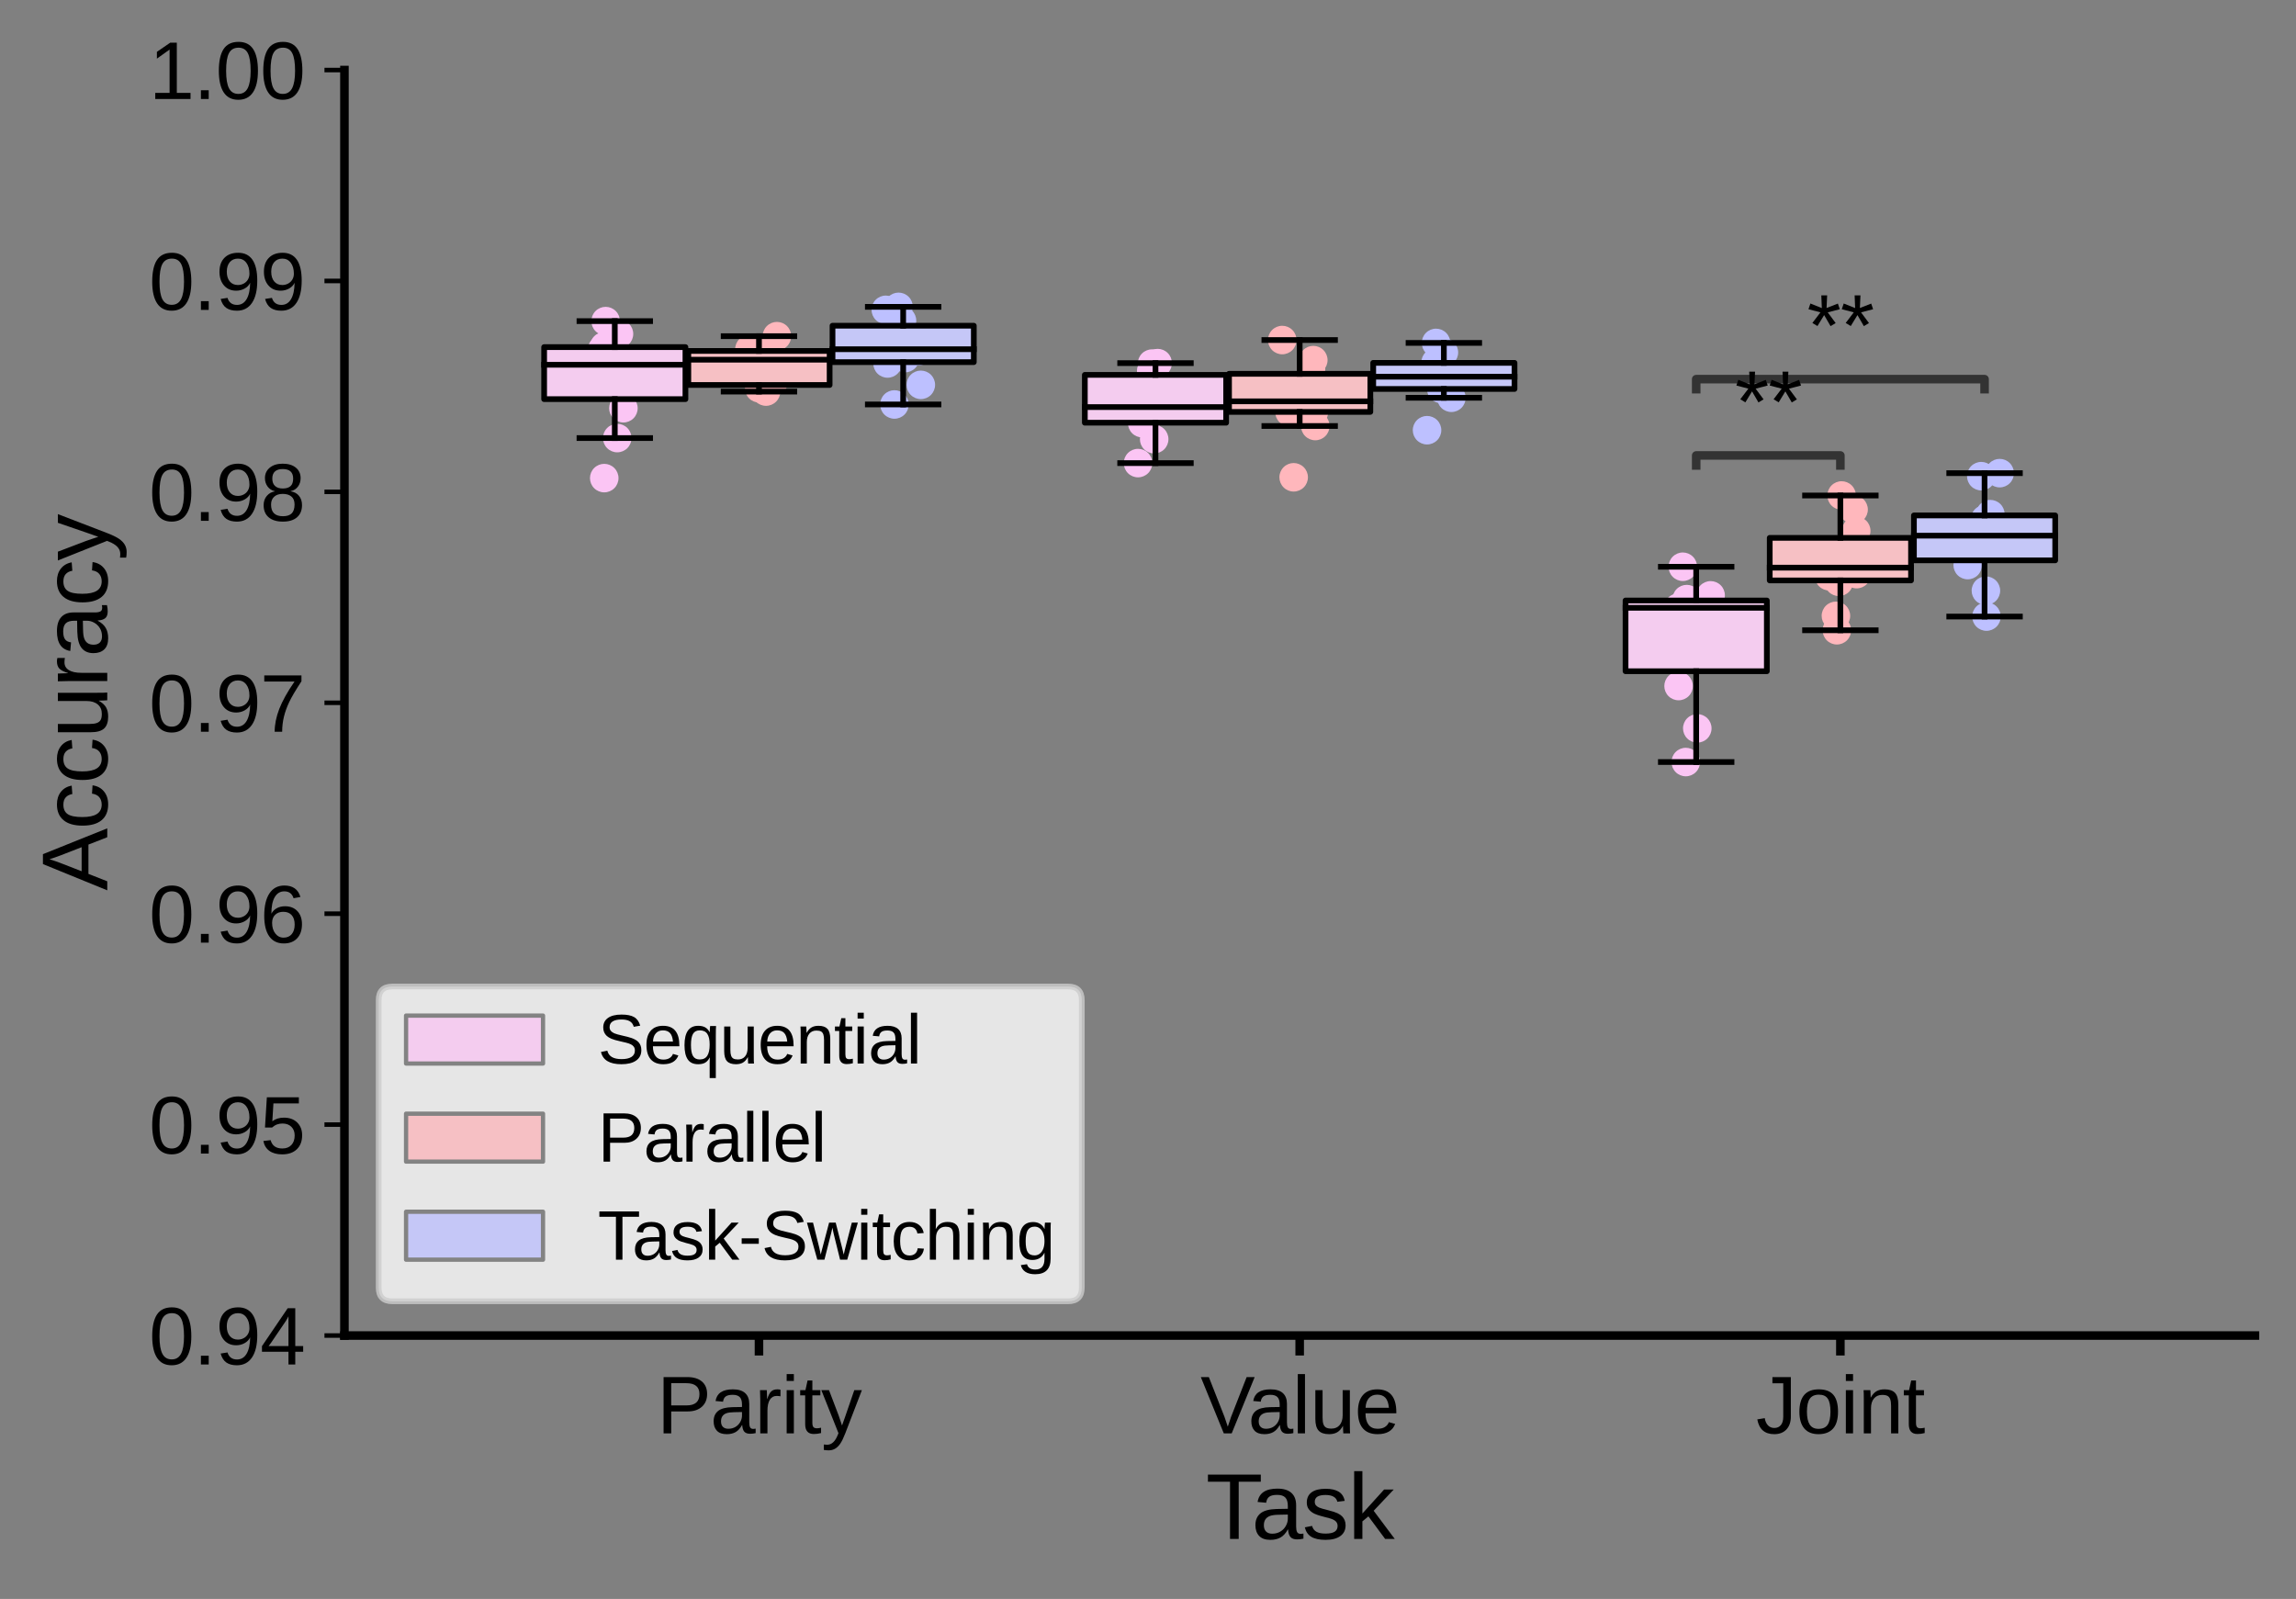 <?xml version="1.0" encoding="utf-8" standalone="no"?>
<!DOCTYPE svg PUBLIC "-//W3C//DTD SVG 1.1//EN"
  "http://www.w3.org/Graphics/SVG/1.1/DTD/svg11.dtd">
<svg xmlns:xlink="http://www.w3.org/1999/xlink" width="402.36pt" height="280.198pt" viewBox="0 0 402.36 280.198" xmlns="http://www.w3.org/2000/svg" version="1.1">
 <rect x="0" y="0" width="402.36" height="280.198" fill="#808080" stroke="none"/>
 <defs>
  <style type="text/css">*{stroke-linejoin: round; stroke-linecap: butt}</style>
 </defs>
 <g id="figure_1">
  <g id="patch_1">
   <path d="M 0 280.198 
L 402.36 280.198 
L 402.36 0 
L 0 0 
L 0 280.198 
z
" style="fill: none"/>
  </g>
  <g id="axes_1">
   <g id="patch_2">
    <path d="M 60.36 234.033 
L 395.16 234.033 
L 395.16 12.273 
L 60.36 12.273 
L 60.36 234.033 
z
" style="fill: none"/>
   </g>
   <g id="PathCollection_1">
    <defs>
     <path id="C0_0_7fcb7c3f4b" d="M 0 2.5 
C 0.663 2.5 1.299 2.237 1.768 1.768 
C 2.237 1.299 2.5 0.663 2.5 -0 
C 2.5 -0.663 2.237 -1.299 1.768 -1.768 
C 1.299 -2.237 0.663 -2.5 0 -2.5 
C -0.663 -2.5 -1.299 -2.237 -1.768 -1.768 
C -2.237 -1.299 -2.5 -0.663 -2.5 0 
C -2.5 0.663 -2.237 1.299 -1.768 1.768 
C -1.299 2.237 -0.663 2.5 0 2.5 
z
"/>
    </defs>
    <g clip-path="url(#pcc38406625)">
     <use xlink:href="#C0_0_7fcb7c3f4b" x="105.905" y="60.682" style="fill: #fbc5f4"/>
    </g>
    <g clip-path="url(#pcc38406625)">
     <use xlink:href="#C0_0_7fcb7c3f4b" x="105.515" y="61.256" style="fill: #fbc5f4"/>
    </g>
    <g clip-path="url(#pcc38406625)">
     <use xlink:href="#C0_0_7fcb7c3f4b" x="108.167" y="76.765" style="fill: #fbc5f4"/>
    </g>
    <g clip-path="url(#pcc38406625)">
     <use xlink:href="#C0_0_7fcb7c3f4b" x="108.473" y="58.517" style="fill: #fbc5f4"/>
    </g>
    <g clip-path="url(#pcc38406625)">
     <use xlink:href="#C0_0_7fcb7c3f4b" x="105.889" y="83.782" style="fill: #fbc5f4"/>
    </g>
    <g clip-path="url(#pcc38406625)">
     <use xlink:href="#C0_0_7fcb7c3f4b" x="110.217" y="63.356" style="fill: #fbc5f4"/>
    </g>
    <g clip-path="url(#pcc38406625)">
     <use xlink:href="#C0_0_7fcb7c3f4b" x="109.248" y="71.537" style="fill: #fbc5f4"/>
    </g>
    <g clip-path="url(#pcc38406625)">
     <use xlink:href="#C0_0_7fcb7c3f4b" x="106.136" y="56.269" style="fill: #fbc5f4"/>
    </g>
    <g clip-path="url(#pcc38406625)">
     <use xlink:href="#C0_0_7fcb7c3f4b" x="106.234" y="64.49" style="fill: #fbc5f4"/>
    </g>
    <g clip-path="url(#pcc38406625)">
     <use xlink:href="#C0_0_7fcb7c3f4b" x="105.088" y="65.159" style="fill: #fbc5f4"/>
    </g>
   </g>
   <g id="PathCollection_2">
    <defs>
     <path id="C1_0_7f3c5bd953" d="M 0 2.5 
C 0.663 2.5 1.299 2.237 1.768 1.768 
C 2.237 1.299 2.5 0.663 2.5 -0 
C 2.5 -0.663 2.237 -1.299 1.768 -1.768 
C 1.299 -2.237 0.663 -2.5 0 -2.5 
C -0.663 -2.5 -1.299 -2.237 -1.768 -1.768 
C -2.237 -1.299 -2.5 -0.663 -2.5 0 
C -2.5 0.663 -2.237 1.299 -1.768 1.768 
C -1.299 2.237 -0.663 2.5 0 2.5 
z
"/>
    </defs>
    <g clip-path="url(#pcc38406625)">
     <use xlink:href="#C1_0_7f3c5bd953" x="133.049" y="68.042" style="fill: #ffb7bc"/>
    </g>
    <g clip-path="url(#pcc38406625)">
     <use xlink:href="#C1_0_7f3c5bd953" x="135.611" y="66.835" style="fill: #ffb7bc"/>
    </g>
    <g clip-path="url(#pcc38406625)">
     <use xlink:href="#C1_0_7f3c5bd953" x="133.479" y="67.676" style="fill: #ffb7bc"/>
    </g>
    <g clip-path="url(#pcc38406625)">
     <use xlink:href="#C1_0_7f3c5bd953" x="131.49" y="62.787" style="fill: #ffb7bc"/>
    </g>
    <g clip-path="url(#pcc38406625)">
     <use xlink:href="#C1_0_7f3c5bd953" x="134.239" y="68.618" style="fill: #ffb7bc"/>
    </g>
    <g clip-path="url(#pcc38406625)">
     <use xlink:href="#C1_0_7f3c5bd953" x="136.151" y="58.909" style="fill: #ffb7bc"/>
    </g>
    <g clip-path="url(#pcc38406625)">
     <use xlink:href="#C1_0_7f3c5bd953" x="134.458" y="61.325" style="fill: #ffb7bc"/>
    </g>
    <g clip-path="url(#pcc38406625)">
     <use xlink:href="#C1_0_7f3c5bd953" x="131.335" y="61.179" style="fill: #ffb7bc"/>
    </g>
    <g clip-path="url(#pcc38406625)">
     <use xlink:href="#C1_0_7f3c5bd953" x="134.315" y="63.275" style="fill: #ffb7bc"/>
    </g>
    <g clip-path="url(#pcc38406625)">
     <use xlink:href="#C1_0_7f3c5bd953" x="134.616" y="62.031" style="fill: #ffb7bc"/>
    </g>
   </g>
   <g id="PathCollection_3">
    <defs>
     <path id="C2_0_36f35b3938" d="M 0 2.5 
C 0.663 2.5 1.299 2.237 1.768 1.768 
C 2.237 1.299 2.5 0.663 2.5 -0 
C 2.5 -0.663 2.237 -1.299 1.768 -1.768 
C 1.299 -2.237 0.663 -2.5 0 -2.5 
C -0.663 -2.5 -1.299 -2.237 -1.768 -1.768 
C -2.237 -1.299 -2.5 -0.663 -2.5 0 
C -2.5 0.663 -2.237 1.299 -1.768 1.768 
C -1.299 2.237 -0.663 2.5 0 2.5 
z
"/>
    </defs>
    <g clip-path="url(#pcc38406625)">
     <use xlink:href="#C2_0_36f35b3938" x="157.464" y="53.773" style="fill: #bdc0ff"/>
    </g>
    <g clip-path="url(#pcc38406625)">
     <use xlink:href="#C2_0_36f35b3938" x="161.37" y="67.438" style="fill: #bdc0ff"/>
    </g>
    <g clip-path="url(#pcc38406625)">
     <use xlink:href="#C2_0_36f35b3938" x="158.07" y="56.195" style="fill: #bdc0ff"/>
    </g>
    <g clip-path="url(#pcc38406625)">
     <use xlink:href="#C2_0_36f35b3938" x="160.97" y="61.559" style="fill: #bdc0ff"/>
    </g>
    <g clip-path="url(#pcc38406625)">
     <use xlink:href="#C2_0_36f35b3938" x="157.017" y="59.727" style="fill: #bdc0ff"/>
    </g>
    <g clip-path="url(#pcc38406625)">
     <use xlink:href="#C2_0_36f35b3938" x="160.047" y="60.839" style="fill: #bdc0ff"/>
    </g>
    <g clip-path="url(#pcc38406625)">
     <use xlink:href="#C2_0_36f35b3938" x="156.745" y="70.878" style="fill: #bdc0ff"/>
    </g>
    <g clip-path="url(#pcc38406625)">
     <use xlink:href="#C2_0_36f35b3938" x="155.235" y="54.293" style="fill: #bdc0ff"/>
    </g>
    <g clip-path="url(#pcc38406625)">
     <use xlink:href="#C2_0_36f35b3938" x="158.603" y="62.752" style="fill: #bdc0ff"/>
    </g>
    <g clip-path="url(#pcc38406625)">
     <use xlink:href="#C2_0_36f35b3938" x="155.538" y="63.693" style="fill: #bdc0ff"/>
    </g>
   </g>
   <g id="PathCollection_4">
    <defs>
     <path id="C3_0_a464b684c6" d="M 0 2.5 
C 0.663 2.5 1.299 2.237 1.768 1.768 
C 2.237 1.299 2.5 0.663 2.5 -0 
C 2.5 -0.663 2.237 -1.299 1.768 -1.768 
C 1.299 -2.237 0.663 -2.5 0 -2.5 
C -0.663 -2.5 -1.299 -2.237 -1.768 -1.768 
C -2.237 -1.299 -2.5 -0.663 -2.5 0 
C -2.5 0.663 -2.237 1.299 -1.768 1.768 
C -1.299 2.237 -0.663 2.5 0 2.5 
z
"/>
    </defs>
    <g clip-path="url(#pcc38406625)">
     <use xlink:href="#C3_0_a464b684c6" x="201.742" y="64.986" style="fill: #fbc5f4"/>
    </g>
    <g clip-path="url(#pcc38406625)">
     <use xlink:href="#C3_0_a464b684c6" x="201.369" y="67.804" style="fill: #fbc5f4"/>
    </g>
    <g clip-path="url(#pcc38406625)">
     <use xlink:href="#C3_0_a464b684c6" x="200.306" y="73.842" style="fill: #fbc5f4"/>
    </g>
    <g clip-path="url(#pcc38406625)">
     <use xlink:href="#C3_0_a464b684c6" x="201.277" y="73.04" style="fill: #fbc5f4"/>
    </g>
    <g clip-path="url(#pcc38406625)">
     <use xlink:href="#C3_0_a464b684c6" x="202.262" y="76.96" style="fill: #fbc5f4"/>
    </g>
    <g clip-path="url(#pcc38406625)">
     <use xlink:href="#C3_0_a464b684c6" x="199.433" y="81.149" style="fill: #fbc5f4"/>
    </g>
    <g clip-path="url(#pcc38406625)">
     <use xlink:href="#C3_0_a464b684c6" x="202.871" y="63.63" style="fill: #fbc5f4"/>
    </g>
    <g clip-path="url(#pcc38406625)">
     <use xlink:href="#C3_0_a464b684c6" x="200.166" y="74.153" style="fill: #fbc5f4"/>
    </g>
    <g clip-path="url(#pcc38406625)">
     <use xlink:href="#C3_0_a464b684c6" x="201.888" y="63.715" style="fill: #fbc5f4"/>
    </g>
    <g clip-path="url(#pcc38406625)">
     <use xlink:href="#C3_0_a464b684c6" x="204.891" y="69.629" style="fill: #fbc5f4"/>
    </g>
   </g>
   <g id="PathCollection_5">
    <defs>
     <path id="C4_0_bbc7f5c1af" d="M 0 2.5 
C 0.663 2.5 1.299 2.237 1.768 1.768 
C 2.237 1.299 2.5 0.663 2.5 -0 
C 2.5 -0.663 2.237 -1.299 1.768 -1.768 
C 1.299 -2.237 0.663 -2.5 0 -2.5 
C -0.663 -2.5 -1.299 -2.237 -1.768 -1.768 
C -2.237 -1.299 -2.5 -0.663 -2.5 0 
C -2.5 0.663 -2.237 1.299 -1.768 1.768 
C -1.299 2.237 -0.663 2.5 0 2.5 
z
"/>
    </defs>
    <g clip-path="url(#pcc38406625)">
     <use xlink:href="#C4_0_bbc7f5c1af" x="227.648" y="68.202" style="fill: #ffb7bc"/>
    </g>
    <g clip-path="url(#pcc38406625)">
     <use xlink:href="#C4_0_bbc7f5c1af" x="230.278" y="72.124" style="fill: #ffb7bc"/>
    </g>
    <g clip-path="url(#pcc38406625)">
     <use xlink:href="#C4_0_bbc7f5c1af" x="225.703" y="70.428" style="fill: #ffb7bc"/>
    </g>
    <g clip-path="url(#pcc38406625)">
     <use xlink:href="#C4_0_bbc7f5c1af" x="226.707" y="83.639" style="fill: #ffb7bc"/>
    </g>
    <g clip-path="url(#pcc38406625)">
     <use xlink:href="#C4_0_bbc7f5c1af" x="230.495" y="74.654" style="fill: #ffb7bc"/>
    </g>
    <g clip-path="url(#pcc38406625)">
     <use xlink:href="#C4_0_bbc7f5c1af" x="230.148" y="63.107" style="fill: #ffb7bc"/>
    </g>
    <g clip-path="url(#pcc38406625)">
     <use xlink:href="#C4_0_bbc7f5c1af" x="224.705" y="59.587" style="fill: #ffb7bc"/>
    </g>
    <g clip-path="url(#pcc38406625)">
     <use xlink:href="#C4_0_bbc7f5c1af" x="229.748" y="64.605" style="fill: #ffb7bc"/>
    </g>
    <g clip-path="url(#pcc38406625)">
     <use xlink:href="#C4_0_bbc7f5c1af" x="224.85" y="70.218" style="fill: #ffb7bc"/>
    </g>
    <g clip-path="url(#pcc38406625)">
     <use xlink:href="#C4_0_bbc7f5c1af" x="225.973" y="72.197" style="fill: #ffb7bc"/>
    </g>
   </g>
   <g id="PathCollection_6">
    <defs>
     <path id="C5_0_794f93ba49" d="M 0 2.5 
C 0.663 2.5 1.299 2.237 1.768 1.768 
C 2.237 1.299 2.5 0.663 2.5 -0 
C 2.5 -0.663 2.237 -1.299 1.768 -1.768 
C 1.299 -2.237 0.663 -2.5 0 -2.5 
C -0.663 -2.5 -1.299 -2.237 -1.768 -1.768 
C -2.237 -1.299 -2.5 -0.663 -2.5 0 
C -2.5 0.663 -2.237 1.299 -1.768 1.768 
C -1.299 2.237 -0.663 2.5 0 2.5 
z
"/>
    </defs>
    <g clip-path="url(#pcc38406625)">
     <use xlink:href="#C5_0_794f93ba49" x="253.035" y="61.764" style="fill: #bdc0ff"/>
    </g>
    <g clip-path="url(#pcc38406625)">
     <use xlink:href="#C5_0_794f93ba49" x="250.081" y="75.386" style="fill: #bdc0ff"/>
    </g>
    <g clip-path="url(#pcc38406625)">
     <use xlink:href="#C5_0_794f93ba49" x="256.168" y="65.772" style="fill: #bdc0ff"/>
    </g>
    <g clip-path="url(#pcc38406625)">
     <use xlink:href="#C5_0_794f93ba49" x="252.566" y="68.158" style="fill: #bdc0ff"/>
    </g>
    <g clip-path="url(#pcc38406625)">
     <use xlink:href="#C5_0_794f93ba49" x="251.58" y="63.521" style="fill: #bdc0ff"/>
    </g>
    <g clip-path="url(#pcc38406625)">
     <use xlink:href="#C5_0_794f93ba49" x="255.524" y="66.254" style="fill: #bdc0ff"/>
    </g>
    <g clip-path="url(#pcc38406625)">
     <use xlink:href="#C5_0_794f93ba49" x="254.349" y="69.701" style="fill: #bdc0ff"/>
    </g>
    <g clip-path="url(#pcc38406625)">
     <use xlink:href="#C5_0_794f93ba49" x="251.658" y="60.093" style="fill: #bdc0ff"/>
    </g>
    <g clip-path="url(#pcc38406625)">
     <use xlink:href="#C5_0_794f93ba49" x="251.842" y="63.786" style="fill: #bdc0ff"/>
    </g>
    <g clip-path="url(#pcc38406625)">
     <use xlink:href="#C5_0_794f93ba49" x="253.169" y="68.162" style="fill: #bdc0ff"/>
    </g>
   </g>
   <g id="PathCollection_7">
    <defs>
     <path id="C6_0_3c3e21b1e1" d="M 0 2.5 
C 0.663 2.5 1.299 2.237 1.768 1.768 
C 2.237 1.299 2.5 0.663 2.5 -0 
C 2.5 -0.663 2.237 -1.299 1.768 -1.768 
C 1.299 -2.237 0.663 -2.5 0 -2.5 
C -0.663 -2.5 -1.299 -2.237 -1.768 -1.768 
C -2.237 -1.299 -2.5 -0.663 -2.5 0 
C -2.5 0.663 -2.237 1.299 -1.768 1.768 
C -1.299 2.237 -0.663 2.5 0 2.5 
z
"/>
    </defs>
    <g clip-path="url(#pcc38406625)">
     <use xlink:href="#C6_0_3c3e21b1e1" x="294.905" y="99.315" style="fill: #fbc5f4"/>
    </g>
    <g clip-path="url(#pcc38406625)">
     <use xlink:href="#C6_0_3c3e21b1e1" x="295.596" y="104.984" style="fill: #fbc5f4"/>
    </g>
    <g clip-path="url(#pcc38406625)">
     <use xlink:href="#C6_0_3c3e21b1e1" x="297.439" y="127.635" style="fill: #fbc5f4"/>
    </g>
    <g clip-path="url(#pcc38406625)">
     <use xlink:href="#C6_0_3c3e21b1e1" x="294.138" y="106.474" style="fill: #fbc5f4"/>
    </g>
    <g clip-path="url(#pcc38406625)">
     <use xlink:href="#C6_0_3c3e21b1e1" x="295.421" y="133.538" style="fill: #fbc5f4"/>
    </g>
    <g clip-path="url(#pcc38406625)">
     <use xlink:href="#C6_0_3c3e21b1e1" x="294.16" y="120.218" style="fill: #fbc5f4"/>
    </g>
    <g clip-path="url(#pcc38406625)">
     <use xlink:href="#C6_0_3c3e21b1e1" x="296.995" y="105.979" style="fill: #fbc5f4"/>
    </g>
    <g clip-path="url(#pcc38406625)">
     <use xlink:href="#C6_0_3c3e21b1e1" x="298.966" y="106.535" style="fill: #fbc5f4"/>
    </g>
    <g clip-path="url(#pcc38406625)">
     <use xlink:href="#C6_0_3c3e21b1e1" x="299.778" y="104.329" style="fill: #fbc5f4"/>
    </g>
    <g clip-path="url(#pcc38406625)">
     <use xlink:href="#C6_0_3c3e21b1e1" x="299.812" y="109.84" style="fill: #fbc5f4"/>
    </g>
   </g>
   <g id="PathCollection_8">
    <defs>
     <path id="C7_0_db1b064441" d="M 0 2.5 
C 0.663 2.5 1.299 2.237 1.768 1.768 
C 2.237 1.299 2.5 0.663 2.5 -0 
C 2.5 -0.663 2.237 -1.299 1.768 -1.768 
C 1.299 -2.237 0.663 -2.5 0 -2.5 
C -0.663 -2.5 -1.299 -2.237 -1.768 -1.768 
C -2.237 -1.299 -2.5 -0.663 -2.5 0 
C -2.5 0.663 -2.237 1.299 -1.768 1.768 
C -1.299 2.237 -0.663 2.5 0 2.5 
z
"/>
    </defs>
    <g clip-path="url(#pcc38406625)">
     <use xlink:href="#C7_0_db1b064441" x="324.274" y="97.928" style="fill: #ffb7bc"/>
    </g>
    <g clip-path="url(#pcc38406625)">
     <use xlink:href="#C7_0_db1b064441" x="322.249" y="101.955" style="fill: #ffb7bc"/>
    </g>
    <g clip-path="url(#pcc38406625)">
     <use xlink:href="#C7_0_db1b064441" x="320.548" y="100.973" style="fill: #ffb7bc"/>
    </g>
    <g clip-path="url(#pcc38406625)">
     <use xlink:href="#C7_0_db1b064441" x="321.903" y="110.444" style="fill: #ffb7bc"/>
    </g>
    <g clip-path="url(#pcc38406625)">
     <use xlink:href="#C7_0_db1b064441" x="321.734" y="107.92" style="fill: #ffb7bc"/>
    </g>
    <g clip-path="url(#pcc38406625)">
     <use xlink:href="#C7_0_db1b064441" x="324.829" y="89.292" style="fill: #ffb7bc"/>
    </g>
    <g clip-path="url(#pcc38406625)">
     <use xlink:href="#C7_0_db1b064441" x="322.735" y="86.829" style="fill: #ffb7bc"/>
    </g>
    <g clip-path="url(#pcc38406625)">
     <use xlink:href="#C7_0_db1b064441" x="325.294" y="93.026" style="fill: #ffb7bc"/>
    </g>
    <g clip-path="url(#pcc38406625)">
     <use xlink:href="#C7_0_db1b064441" x="325.288" y="98.344" style="fill: #ffb7bc"/>
    </g>
    <g clip-path="url(#pcc38406625)">
     <use xlink:href="#C7_0_db1b064441" x="325.355" y="100.607" style="fill: #ffb7bc"/>
    </g>
   </g>
   <g id="PathCollection_9">
    <defs>
     <path id="C8_0_0455fa5487" d="M 0 2.5 
C 0.663 2.5 1.299 2.237 1.768 1.768 
C 2.237 1.299 2.5 0.663 2.5 -0 
C 2.5 -0.663 2.237 -1.299 1.768 -1.768 
C 1.299 -2.237 0.663 -2.5 0 -2.5 
C -0.663 -2.5 -1.299 -2.237 -1.768 -1.768 
C -2.237 -1.299 -2.5 -0.663 -2.5 0 
C -2.5 0.663 -2.237 1.299 -1.768 1.768 
C -1.299 2.237 -0.663 2.5 0 2.5 
z
"/>
    </defs>
    <g clip-path="url(#pcc38406625)">
     <use xlink:href="#C8_0_0455fa5487" x="350.431" y="82.912" style="fill: #bdc0ff"/>
    </g>
    <g clip-path="url(#pcc38406625)">
     <use xlink:href="#C8_0_0455fa5487" x="348.018" y="103.508" style="fill: #bdc0ff"/>
    </g>
    <g clip-path="url(#pcc38406625)">
     <use xlink:href="#C8_0_0455fa5487" x="348.796" y="90.101" style="fill: #bdc0ff"/>
    </g>
    <g clip-path="url(#pcc38406625)">
     <use xlink:href="#C8_0_0455fa5487" x="350.102" y="95.716" style="fill: #bdc0ff"/>
    </g>
    <g clip-path="url(#pcc38406625)">
     <use xlink:href="#C8_0_0455fa5487" x="347.881" y="90.987" style="fill: #bdc0ff"/>
    </g>
    <g clip-path="url(#pcc38406625)">
     <use xlink:href="#C8_0_0455fa5487" x="348.043" y="94.414" style="fill: #bdc0ff"/>
    </g>
    <g clip-path="url(#pcc38406625)">
     <use xlink:href="#C8_0_0455fa5487" x="348.117" y="108.045" style="fill: #bdc0ff"/>
    </g>
    <g clip-path="url(#pcc38406625)">
     <use xlink:href="#C8_0_0455fa5487" x="347.206" y="83.442" style="fill: #bdc0ff"/>
    </g>
    <g clip-path="url(#pcc38406625)">
     <use xlink:href="#C8_0_0455fa5487" x="349.579" y="93.324" style="fill: #bdc0ff"/>
    </g>
    <g clip-path="url(#pcc38406625)">
     <use xlink:href="#C8_0_0455fa5487" x="344.826" y="99.02" style="fill: #bdc0ff"/>
    </g>
   </g>
   <g id="patch_3">
    <path d="M 95.356 69.943 
L 120.119 69.943 
L 120.119 60.826 
L 95.356 60.826 
L 95.356 69.943 
z
" clip-path="url(#pcc38406625)" style="fill: #f4ccef; stroke: #000000; stroke-linejoin: miter"/>
   </g>
   <g id="patch_4">
    <path d="M 120.624 67.466 
L 145.387 67.466 
L 145.387 61.501 
L 120.624 61.501 
L 120.624 67.466 
z
" clip-path="url(#pcc38406625)" style="fill: #f6c0c4; stroke: #000000; stroke-linejoin: miter"/>
   </g>
   <g id="patch_5">
    <path d="M 145.892 63.457 
L 170.655 63.457 
L 170.655 57.078 
L 145.892 57.078 
L 145.892 63.457 
z
" clip-path="url(#pcc38406625)" style="fill: #c5c7f7; stroke: #000000; stroke-linejoin: miter"/>
   </g>
   <g id="patch_6">
    <path d="M 190.111 74.075 
L 214.874 74.075 
L 214.874 65.691 
L 190.111 65.691 
L 190.111 74.075 
z
" clip-path="url(#pcc38406625)" style="fill: #f4ccef; stroke: #000000; stroke-linejoin: miter"/>
   </g>
   <g id="patch_7">
    <path d="M 215.379 72.179 
L 240.142 72.179 
L 240.142 65.504 
L 215.379 65.504 
L 215.379 72.179 
z
" clip-path="url(#pcc38406625)" style="fill: #f6c0c4; stroke: #000000; stroke-linejoin: miter"/>
   </g>
   <g id="patch_8">
    <path d="M 240.647 68.161 
L 265.41 68.161 
L 265.41 63.587 
L 240.647 63.587 
L 240.647 68.161 
z
" clip-path="url(#pcc38406625)" style="fill: #c5c7f7; stroke: #000000; stroke-linejoin: miter"/>
   </g>
   <g id="patch_9">
    <path d="M 284.866 117.623 
L 309.628 117.623 
L 309.628 105.233 
L 284.866 105.233 
L 284.866 117.623 
z
" clip-path="url(#pcc38406625)" style="fill: #f4ccef; stroke: #000000; stroke-linejoin: miter"/>
   </g>
   <g id="patch_10">
    <path d="M 310.134 101.709 
L 334.896 101.709 
L 334.896 94.252 
L 310.134 94.252 
L 310.134 101.709 
z
" clip-path="url(#pcc38406625)" style="fill: #f6c0c4; stroke: #000000; stroke-linejoin: miter"/>
   </g>
   <g id="patch_11">
    <path d="M 335.402 98.194 
L 360.164 98.194 
L 360.164 90.322 
L 335.402 90.322 
L 335.402 98.194 
z
" clip-path="url(#pcc38406625)" style="fill: #c5c7f7; stroke: #000000; stroke-linejoin: miter"/>
   </g>
   <g id="patch_12">
    <path d="M 133.006 3708.273 
L 133.006 3708.273 
L 133.006 3708.273 
L 133.006 3708.273 
z
" clip-path="url(#pcc38406625)" style="fill: #f4ccef; stroke: #838383; stroke-width: 0.75; stroke-linejoin: miter"/>
   </g>
   <g id="patch_13">
    <path d="M 133.006 3708.273 
L 133.006 3708.273 
L 133.006 3708.273 
L 133.006 3708.273 
z
" clip-path="url(#pcc38406625)" style="fill: #f6c0c4; stroke: #838383; stroke-width: 0.75; stroke-linejoin: miter"/>
   </g>
   <g id="patch_14">
    <path d="M 133.006 3708.273 
L 133.006 3708.273 
L 133.006 3708.273 
L 133.006 3708.273 
z
" clip-path="url(#pcc38406625)" style="fill: #c5c7f7; stroke: #838383; stroke-width: 0.75; stroke-linejoin: miter"/>
   </g>
   <g id="PathCollection_10"/>
   <g id="PathCollection_11"/>
   <g id="PathCollection_12"/>
   <g id="matplotlib.axis_1">
    <g id="xtick_1">
     <g id="line2d_1">
      <defs>
       <path id="m38aecb17ef" d="M 0 0 
L 0 3.5 
" style="stroke: #000000; stroke-width: 1.5"/>
      </defs>
      <g>
       <use xlink:href="#m38aecb17ef" x="133.006" y="234.033" style="stroke: #000000; stroke-width: 1.5"/>
      </g>
     </g>
     <g id="text_1">
      <!-- Parity -->
      <g transform="translate(115.113 251.178) scale(0.14 -0.14)">
       <defs>
        <path id="LiberationSans-50" d="M 3931 3078 
Q 3931 2453 3523 2084 
Q 3116 1716 2416 1716 
L 1122 1716 
L 1122 0 
L 525 0 
L 525 4403 
L 2378 4403 
Q 3119 4403 3525 4056 
Q 3931 3709 3931 3078 
z
M 3331 3072 
Q 3331 3925 2306 3925 
L 1122 3925 
L 1122 2188 
L 2331 2188 
Q 3331 2188 3331 3072 
z
" transform="scale(0.016)"/>
        <path id="LiberationSans-61" d="M 1294 -63 
Q 784 -63 528 206 
Q 272 475 272 944 
Q 272 1469 617 1750 
Q 963 2031 1731 2050 
L 2491 2063 
L 2491 2247 
Q 2491 2659 2316 2837 
Q 2141 3016 1766 3016 
Q 1388 3016 1216 2887 
Q 1044 2759 1009 2478 
L 422 2531 
Q 566 3444 1778 3444 
Q 2416 3444 2737 3151 
Q 3059 2859 3059 2306 
L 3059 850 
Q 3059 600 3125 473 
Q 3191 347 3375 347 
Q 3456 347 3559 369 
L 3559 19 
Q 3347 -31 3125 -31 
Q 2813 -31 2670 133 
Q 2528 297 2509 647 
L 2491 647 
Q 2275 259 1989 98 
Q 1703 -63 1294 -63 
z
M 1422 359 
Q 1731 359 1972 500 
Q 2213 641 2352 886 
Q 2491 1131 2491 1391 
L 2491 1669 
L 1875 1656 
Q 1478 1650 1273 1575 
Q 1069 1500 959 1344 
Q 850 1188 850 934 
Q 850 659 998 509 
Q 1147 359 1422 359 
z
" transform="scale(0.016)"/>
        <path id="LiberationSans-72" d="M 444 0 
L 444 2594 
Q 444 2950 425 3381 
L 956 3381 
Q 981 2806 981 2691 
L 994 2691 
Q 1128 3125 1303 3284 
Q 1478 3444 1797 3444 
Q 1909 3444 2025 3413 
L 2025 2897 
Q 1913 2928 1725 2928 
Q 1375 2928 1190 2626 
Q 1006 2325 1006 1763 
L 1006 0 
L 444 0 
z
" transform="scale(0.016)"/>
        <path id="LiberationSans-69" d="M 428 4100 
L 428 4638 
L 991 4638 
L 991 4100 
L 428 4100 
z
M 428 0 
L 428 3381 
L 991 3381 
L 991 0 
L 428 0 
z
" transform="scale(0.016)"/>
        <path id="LiberationSans-74" d="M 1731 25 
Q 1453 -50 1163 -50 
Q 488 -50 488 716 
L 488 2972 
L 97 2972 
L 97 3381 
L 509 3381 
L 675 4138 
L 1050 4138 
L 1050 3381 
L 1675 3381 
L 1675 2972 
L 1050 2972 
L 1050 838 
Q 1050 594 1129 495 
Q 1209 397 1406 397 
Q 1519 397 1731 441 
L 1731 25 
z
" transform="scale(0.016)"/>
        <path id="LiberationSans-79" d="M 597 -1328 
Q 366 -1328 209 -1294 
L 209 -872 
Q 328 -891 472 -891 
Q 997 -891 1303 -119 
L 1356 16 
L 16 3381 
L 616 3381 
L 1328 1513 
Q 1344 1469 1366 1408 
Q 1388 1347 1506 1000 
Q 1625 653 1634 613 
L 1853 1228 
L 2594 3381 
L 3188 3381 
L 1888 0 
Q 1678 -541 1497 -805 
Q 1316 -1069 1095 -1198 
Q 875 -1328 597 -1328 
z
" transform="scale(0.016)"/>
       </defs>
       <use xlink:href="#LiberationSans-50"/>
       <use xlink:href="#LiberationSans-61" x="66.699"/>
       <use xlink:href="#LiberationSans-72" x="122.314"/>
       <use xlink:href="#LiberationSans-69" x="155.615"/>
       <use xlink:href="#LiberationSans-74" x="177.832"/>
       <use xlink:href="#LiberationSans-79" x="205.615"/>
      </g>
     </g>
    </g>
    <g id="xtick_2">
     <g id="line2d_2">
      <g>
       <use xlink:href="#m38aecb17ef" x="227.76" y="234.033" style="stroke: #000000; stroke-width: 1.5"/>
      </g>
     </g>
     <g id="text_2">
      <!-- Value -->
      <g transform="translate(210.374 251.178) scale(0.14 -0.14)">
       <defs>
        <path id="LiberationSans-56" d="M 2444 0 
L 1825 0 
L 28 4403 
L 656 4403 
L 1875 1303 
L 2138 525 
L 2400 1303 
L 3613 4403 
L 4241 4403 
L 2444 0 
z
" transform="scale(0.016)"/>
        <path id="LiberationSans-6c" d="M 431 0 
L 431 4638 
L 994 4638 
L 994 0 
L 431 0 
z
" transform="scale(0.016)"/>
        <path id="LiberationSans-75" d="M 981 3381 
L 981 1238 
Q 981 903 1047 718 
Q 1113 534 1256 453 
Q 1400 372 1678 372 
Q 2084 372 2318 650 
Q 2553 928 2553 1422 
L 2553 3381 
L 3116 3381 
L 3116 722 
Q 3116 131 3134 0 
L 2603 0 
Q 2600 16 2597 84 
Q 2594 153 2589 242 
Q 2584 331 2578 578 
L 2569 578 
Q 2375 228 2120 82 
Q 1866 -63 1488 -63 
Q 931 -63 673 214 
Q 416 491 416 1128 
L 416 3381 
L 981 3381 
z
" transform="scale(0.016)"/>
        <path id="LiberationSans-65" d="M 863 1572 
Q 863 991 1103 675 
Q 1344 359 1806 359 
Q 2172 359 2392 506 
Q 2613 653 2691 878 
L 3184 738 
Q 2881 -63 1806 -63 
Q 1056 -63 664 384 
Q 272 831 272 1713 
Q 272 2550 664 2997 
Q 1056 3444 1784 3444 
Q 3275 3444 3275 1647 
L 3275 1572 
L 863 1572 
z
M 2694 2003 
Q 2647 2538 2422 2783 
Q 2197 3028 1775 3028 
Q 1366 3028 1127 2754 
Q 888 2481 869 2003 
L 2694 2003 
z
" transform="scale(0.016)"/>
       </defs>
       <use xlink:href="#LiberationSans-56"/>
       <use xlink:href="#LiberationSans-61" x="59.324"/>
       <use xlink:href="#LiberationSans-6c" x="114.939"/>
       <use xlink:href="#LiberationSans-75" x="137.156"/>
       <use xlink:href="#LiberationSans-65" x="192.771"/>
      </g>
     </g>
    </g>
    <g id="xtick_3">
     <g id="line2d_3">
      <g>
       <use xlink:href="#m38aecb17ef" x="322.515" y="234.033" style="stroke: #000000; stroke-width: 1.5"/>
      </g>
     </g>
     <g id="text_3">
      <!-- Joint -->
      <g transform="translate(307.73 251.178) scale(0.14 -0.14)">
       <defs>
        <path id="LiberationSans-4a" d="M 1428 -63 
Q 309 -63 100 1094 
L 684 1191 
Q 741 828 937 625 
Q 1134 422 1431 422 
Q 1756 422 1943 645 
Q 2131 869 2131 1300 
L 2131 3916 
L 1284 3916 
L 1284 4403 
L 2725 4403 
L 2725 1313 
Q 2725 672 2378 304 
Q 2031 -63 1428 -63 
z
" transform="scale(0.016)"/>
        <path id="LiberationSans-6f" d="M 3291 1694 
Q 3291 806 2900 371 
Q 2509 -63 1766 -63 
Q 1025 -63 647 389 
Q 269 841 269 1694 
Q 269 3444 1784 3444 
Q 2559 3444 2925 3017 
Q 3291 2591 3291 1694 
z
M 2700 1694 
Q 2700 2394 2492 2711 
Q 2284 3028 1794 3028 
Q 1300 3028 1079 2704 
Q 859 2381 859 1694 
Q 859 1025 1076 689 
Q 1294 353 1759 353 
Q 2266 353 2483 678 
Q 2700 1003 2700 1694 
z
" transform="scale(0.016)"/>
        <path id="LiberationSans-6e" d="M 2578 0 
L 2578 2144 
Q 2578 2478 2512 2662 
Q 2447 2847 2303 2928 
Q 2159 3009 1881 3009 
Q 1475 3009 1240 2731 
Q 1006 2453 1006 1959 
L 1006 0 
L 444 0 
L 444 2659 
Q 444 3250 425 3381 
L 956 3381 
Q 959 3366 962 3297 
Q 966 3228 970 3139 
Q 975 3050 981 2803 
L 991 2803 
Q 1184 3153 1439 3298 
Q 1694 3444 2072 3444 
Q 2628 3444 2886 3167 
Q 3144 2891 3144 2253 
L 3144 0 
L 2578 0 
z
" transform="scale(0.016)"/>
       </defs>
       <use xlink:href="#LiberationSans-4a"/>
       <use xlink:href="#LiberationSans-6f" x="50"/>
       <use xlink:href="#LiberationSans-69" x="105.615"/>
       <use xlink:href="#LiberationSans-6e" x="127.832"/>
       <use xlink:href="#LiberationSans-74" x="183.447"/>
      </g>
     </g>
    </g>
    <g id="text_4">
     <!-- Task -->
     <g transform="translate(211.315 269.678) scale(0.16 -0.16)">
      <defs>
       <path id="LiberationSans-54" d="M 2250 3916 
L 2250 0 
L 1656 0 
L 1656 3916 
L 144 3916 
L 144 4403 
L 3763 4403 
L 3763 3916 
L 2250 3916 
z
" transform="scale(0.016)"/>
       <path id="LiberationSans-73" d="M 2969 934 
Q 2969 456 2608 196 
Q 2247 -63 1597 -63 
Q 966 -63 623 145 
Q 281 353 178 794 
L 675 891 
Q 747 619 972 492 
Q 1197 366 1597 366 
Q 2025 366 2223 497 
Q 2422 628 2422 891 
Q 2422 1091 2284 1216 
Q 2147 1341 1841 1422 
L 1438 1528 
Q 953 1653 748 1773 
Q 544 1894 428 2066 
Q 313 2238 313 2488 
Q 313 2950 642 3192 
Q 972 3434 1603 3434 
Q 2163 3434 2492 3237 
Q 2822 3041 2909 2606 
L 2403 2544 
Q 2356 2769 2151 2889 
Q 1947 3009 1603 3009 
Q 1222 3009 1040 2893 
Q 859 2778 859 2544 
Q 859 2400 934 2306 
Q 1009 2213 1156 2147 
Q 1303 2081 1775 1966 
Q 2222 1853 2419 1758 
Q 2616 1663 2730 1547 
Q 2844 1431 2906 1279 
Q 2969 1128 2969 934 
z
" transform="scale(0.016)"/>
       <path id="LiberationSans-6b" d="M 2550 0 
L 1406 1544 
L 994 1203 
L 994 0 
L 431 0 
L 431 4638 
L 994 4638 
L 994 1741 
L 2478 3381 
L 3138 3381 
L 1766 1928 
L 3209 0 
L 2550 0 
z
" transform="scale(0.016)"/>
      </defs>
      <use xlink:href="#LiberationSans-54"/>
      <use xlink:href="#LiberationSans-61" x="49.959"/>
      <use xlink:href="#LiberationSans-73" x="105.574"/>
      <use xlink:href="#LiberationSans-6b" x="155.574"/>
     </g>
    </g>
   </g>
   <g id="matplotlib.axis_2">
    <g id="ytick_1">
     <g id="line2d_4">
      <defs>
       <path id="m5b593998ec" d="M 0 0 
L -3.5 0 
" style="stroke: #000000; stroke-width: 0.8"/>
      </defs>
      <g>
       <use xlink:href="#m5b593998ec" x="60.36" y="234.033" style="stroke: #000000; stroke-width: 0.8"/>
      </g>
     </g>
     <g id="text_5">
      <!-- 0.94 -->
      <g transform="translate(26.115 239.106) scale(0.14 -0.14)">
       <defs>
        <path id="LiberationSans-30" d="M 3309 2203 
Q 3309 1100 2920 518 
Q 2531 -63 1772 -63 
Q 1013 -63 631 515 
Q 250 1094 250 2203 
Q 250 3338 620 3903 
Q 991 4469 1791 4469 
Q 2569 4469 2939 3897 
Q 3309 3325 3309 2203 
z
M 2738 2203 
Q 2738 3156 2517 3584 
Q 2297 4013 1791 4013 
Q 1272 4013 1045 3591 
Q 819 3169 819 2203 
Q 819 1266 1048 831 
Q 1278 397 1778 397 
Q 2275 397 2506 840 
Q 2738 1284 2738 2203 
z
" transform="scale(0.016)"/>
        <path id="LiberationSans-2e" d="M 584 0 
L 584 684 
L 1194 684 
L 1194 0 
L 584 0 
z
" transform="scale(0.016)"/>
        <path id="LiberationSans-39" d="M 3256 2291 
Q 3256 1156 2842 546 
Q 2428 -63 1663 -63 
Q 1147 -63 836 154 
Q 525 372 391 856 
L 928 941 
Q 1097 391 1672 391 
Q 2156 391 2422 841 
Q 2688 1291 2700 2125 
Q 2575 1844 2272 1673 
Q 1969 1503 1606 1503 
Q 1013 1503 656 1909 
Q 300 2316 300 2988 
Q 300 3678 687 4073 
Q 1075 4469 1766 4469 
Q 2500 4469 2878 3925 
Q 3256 3381 3256 2291 
z
M 2644 2834 
Q 2644 3366 2400 3689 
Q 2156 4013 1747 4013 
Q 1341 4013 1106 3736 
Q 872 3459 872 2988 
Q 872 2506 1106 2226 
Q 1341 1947 1741 1947 
Q 1984 1947 2193 2058 
Q 2403 2169 2523 2372 
Q 2644 2575 2644 2834 
z
" transform="scale(0.016)"/>
        <path id="LiberationSans-34" d="M 2753 997 
L 2753 0 
L 2222 0 
L 2222 997 
L 147 997 
L 147 1434 
L 2163 4403 
L 2753 4403 
L 2753 1441 
L 3372 1441 
L 3372 997 
L 2753 997 
z
M 2222 3769 
Q 2216 3750 2134 3603 
Q 2053 3456 2013 3397 
L 884 1734 
L 716 1503 
L 666 1441 
L 2222 1441 
L 2222 3769 
z
" transform="scale(0.016)"/>
       </defs>
       <use xlink:href="#LiberationSans-30"/>
       <use xlink:href="#LiberationSans-2e" x="55.615"/>
       <use xlink:href="#LiberationSans-39" x="83.398"/>
       <use xlink:href="#LiberationSans-34" x="139.014"/>
      </g>
     </g>
    </g>
    <g id="ytick_2">
     <g id="line2d_5">
      <g>
       <use xlink:href="#m5b593998ec" x="60.36" y="197.073" style="stroke: #000000; stroke-width: 0.8"/>
      </g>
     </g>
     <g id="text_6">
      <!-- 0.95 -->
      <g transform="translate(26.115 202.146) scale(0.14 -0.14)">
       <defs>
        <path id="LiberationSans-35" d="M 3291 1434 
Q 3291 738 2877 337 
Q 2463 -63 1728 -63 
Q 1113 -63 734 206 
Q 356 475 256 984 
L 825 1050 
Q 1003 397 1741 397 
Q 2194 397 2450 670 
Q 2706 944 2706 1422 
Q 2706 1838 2448 2094 
Q 2191 2350 1753 2350 
Q 1525 2350 1328 2278 
Q 1131 2206 934 2034 
L 384 2034 
L 531 4403 
L 3034 4403 
L 3034 3925 
L 1044 3925 
L 959 2528 
Q 1325 2809 1869 2809 
Q 2519 2809 2905 2428 
Q 3291 2047 3291 1434 
z
" transform="scale(0.016)"/>
       </defs>
       <use xlink:href="#LiberationSans-30"/>
       <use xlink:href="#LiberationSans-2e" x="55.615"/>
       <use xlink:href="#LiberationSans-39" x="83.398"/>
       <use xlink:href="#LiberationSans-35" x="139.014"/>
      </g>
     </g>
    </g>
    <g id="ytick_3">
     <g id="line2d_6">
      <g>
       <use xlink:href="#m5b593998ec" x="60.36" y="160.113" style="stroke: #000000; stroke-width: 0.8"/>
      </g>
     </g>
     <g id="text_7">
      <!-- 0.96 -->
      <g transform="translate(26.115 165.186) scale(0.14 -0.14)">
       <defs>
        <path id="LiberationSans-36" d="M 3278 1441 
Q 3278 744 2900 340 
Q 2522 -63 1856 -63 
Q 1113 -63 719 490 
Q 325 1044 325 2100 
Q 325 3244 734 3856 
Q 1144 4469 1900 4469 
Q 2897 4469 3156 3572 
L 2619 3475 
Q 2453 4013 1894 4013 
Q 1413 4013 1148 3564 
Q 884 3116 884 2266 
Q 1038 2550 1316 2698 
Q 1594 2847 1953 2847 
Q 2563 2847 2920 2465 
Q 3278 2084 3278 1441 
z
M 2706 1416 
Q 2706 1894 2472 2153 
Q 2238 2413 1819 2413 
Q 1425 2413 1183 2183 
Q 941 1953 941 1550 
Q 941 1041 1192 716 
Q 1444 391 1838 391 
Q 2244 391 2475 664 
Q 2706 938 2706 1416 
z
" transform="scale(0.016)"/>
       </defs>
       <use xlink:href="#LiberationSans-30"/>
       <use xlink:href="#LiberationSans-2e" x="55.615"/>
       <use xlink:href="#LiberationSans-39" x="83.398"/>
       <use xlink:href="#LiberationSans-36" x="139.014"/>
      </g>
     </g>
    </g>
    <g id="ytick_4">
     <g id="line2d_7">
      <g>
       <use xlink:href="#m5b593998ec" x="60.36" y="123.153" style="stroke: #000000; stroke-width: 0.8"/>
      </g>
     </g>
     <g id="text_8">
      <!-- 0.97 -->
      <g transform="translate(26.115 128.226) scale(0.14 -0.14)">
       <defs>
        <path id="LiberationSans-37" d="M 3238 3947 
Q 2563 2916 2284 2331 
Q 2006 1747 1867 1178 
Q 1728 609 1728 0 
L 1141 0 
Q 1141 844 1498 1776 
Q 1856 2709 2694 3925 
L 328 3925 
L 328 4403 
L 3238 4403 
L 3238 3947 
z
" transform="scale(0.016)"/>
       </defs>
       <use xlink:href="#LiberationSans-30"/>
       <use xlink:href="#LiberationSans-2e" x="55.615"/>
       <use xlink:href="#LiberationSans-39" x="83.398"/>
       <use xlink:href="#LiberationSans-37" x="139.014"/>
      </g>
     </g>
    </g>
    <g id="ytick_5">
     <g id="line2d_8">
      <g>
       <use xlink:href="#m5b593998ec" x="60.36" y="86.193" style="stroke: #000000; stroke-width: 0.8"/>
      </g>
     </g>
     <g id="text_9">
      <!-- 0.98 -->
      <g transform="translate(26.115 91.266) scale(0.14 -0.14)">
       <defs>
        <path id="LiberationSans-38" d="M 3281 1228 
Q 3281 619 2893 278 
Q 2506 -63 1781 -63 
Q 1075 -63 676 271 
Q 278 606 278 1222 
Q 278 1653 525 1947 
Q 772 2241 1156 2303 
L 1156 2316 
Q 797 2400 589 2681 
Q 381 2963 381 3341 
Q 381 3844 757 4156 
Q 1134 4469 1769 4469 
Q 2419 4469 2795 4162 
Q 3172 3856 3172 3334 
Q 3172 2956 2962 2675 
Q 2753 2394 2391 2322 
L 2391 2309 
Q 2813 2241 3047 1952 
Q 3281 1663 3281 1228 
z
M 2588 3303 
Q 2588 4050 1769 4050 
Q 1372 4050 1164 3862 
Q 956 3675 956 3303 
Q 956 2925 1170 2726 
Q 1384 2528 1775 2528 
Q 2172 2528 2380 2711 
Q 2588 2894 2588 3303 
z
M 2697 1281 
Q 2697 1691 2453 1898 
Q 2209 2106 1769 2106 
Q 1341 2106 1100 1882 
Q 859 1659 859 1269 
Q 859 359 1788 359 
Q 2247 359 2472 579 
Q 2697 800 2697 1281 
z
" transform="scale(0.016)"/>
       </defs>
       <use xlink:href="#LiberationSans-30"/>
       <use xlink:href="#LiberationSans-2e" x="55.615"/>
       <use xlink:href="#LiberationSans-39" x="83.398"/>
       <use xlink:href="#LiberationSans-38" x="139.014"/>
      </g>
     </g>
    </g>
    <g id="ytick_6">
     <g id="line2d_9">
      <g>
       <use xlink:href="#m5b593998ec" x="60.36" y="49.233" style="stroke: #000000; stroke-width: 0.8"/>
      </g>
     </g>
     <g id="text_10">
      <!-- 0.99 -->
      <g transform="translate(26.115 54.306) scale(0.14 -0.14)">
       <use xlink:href="#LiberationSans-30"/>
       <use xlink:href="#LiberationSans-2e" x="55.615"/>
       <use xlink:href="#LiberationSans-39" x="83.398"/>
       <use xlink:href="#LiberationSans-39" x="139.014"/>
      </g>
     </g>
    </g>
    <g id="ytick_7">
     <g id="line2d_10">
      <g>
       <use xlink:href="#m5b593998ec" x="60.36" y="12.273" style="stroke: #000000; stroke-width: 0.8"/>
      </g>
     </g>
     <g id="text_11">
      <!-- 1.00 -->
      <g transform="translate(26.115 17.346) scale(0.14 -0.14)">
       <defs>
        <path id="LiberationSans-31" d="M 488 0 
L 488 478 
L 1609 478 
L 1609 3866 
L 616 3156 
L 616 3688 
L 1656 4403 
L 2175 4403 
L 2175 478 
L 3247 478 
L 3247 0 
L 488 0 
z
" transform="scale(0.016)"/>
       </defs>
       <use xlink:href="#LiberationSans-31"/>
       <use xlink:href="#LiberationSans-2e" x="55.615"/>
       <use xlink:href="#LiberationSans-30" x="83.398"/>
       <use xlink:href="#LiberationSans-30" x="139.014"/>
      </g>
     </g>
    </g>
    <g id="text_12">
     <!-- Accuracy -->
     <g transform="translate(18.795 156.05) rotate(-90) scale(0.16 -0.16)">
      <defs>
       <path id="LiberationSans-41" d="M 3647 0 
L 3144 1288 
L 1138 1288 
L 631 0 
L 13 0 
L 1809 4403 
L 2488 4403 
L 4256 0 
L 3647 0 
z
M 2141 3953 
L 2113 3866 
Q 2034 3606 1881 3200 
L 1319 1753 
L 2966 1753 
L 2400 3206 
Q 2313 3422 2225 3694 
L 2141 3953 
z
" transform="scale(0.016)"/>
       <path id="LiberationSans-63" d="M 859 1706 
Q 859 1031 1071 706 
Q 1284 381 1713 381 
Q 2013 381 2214 543 
Q 2416 706 2463 1044 
L 3031 1006 
Q 2966 519 2616 228 
Q 2266 -63 1728 -63 
Q 1019 -63 645 385 
Q 272 834 272 1694 
Q 272 2547 647 2995 
Q 1022 3444 1722 3444 
Q 2241 3444 2583 3175 
Q 2925 2906 3013 2434 
L 2434 2391 
Q 2391 2672 2212 2837 
Q 2034 3003 1706 3003 
Q 1259 3003 1059 2706 
Q 859 2409 859 1706 
z
" transform="scale(0.016)"/>
      </defs>
      <use xlink:href="#LiberationSans-41"/>
      <use xlink:href="#LiberationSans-63" x="66.699"/>
      <use xlink:href="#LiberationSans-63" x="116.699"/>
      <use xlink:href="#LiberationSans-75" x="166.699"/>
      <use xlink:href="#LiberationSans-72" x="222.314"/>
      <use xlink:href="#LiberationSans-61" x="255.615"/>
      <use xlink:href="#LiberationSans-63" x="311.23"/>
      <use xlink:href="#LiberationSans-79" x="361.23"/>
     </g>
    </g>
   </g>
   <g id="line2d_11">
    <path d="M 107.738 69.943 
L 107.738 76.765 
" clip-path="url(#pcc38406625)" style="fill: none; stroke: #000000; stroke-linecap: square"/>
   </g>
   <g id="line2d_12">
    <path d="M 107.738 60.826 
L 107.738 56.269 
" clip-path="url(#pcc38406625)" style="fill: none; stroke: #000000; stroke-linecap: square"/>
   </g>
   <g id="line2d_13">
    <path d="M 101.547 76.765 
L 113.928 76.765 
" clip-path="url(#pcc38406625)" style="fill: none; stroke: #000000; stroke-linecap: square"/>
   </g>
   <g id="line2d_14">
    <path d="M 101.547 56.269 
L 113.928 56.269 
" clip-path="url(#pcc38406625)" style="fill: none; stroke: #000000; stroke-linecap: square"/>
   </g>
   <g id="line2d_15">
    <path d="M 133.006 67.466 
L 133.006 68.618 
" clip-path="url(#pcc38406625)" style="fill: none; stroke: #000000; stroke-linecap: square"/>
   </g>
   <g id="line2d_16">
    <path d="M 133.006 61.501 
L 133.006 58.909 
" clip-path="url(#pcc38406625)" style="fill: none; stroke: #000000; stroke-linecap: square"/>
   </g>
   <g id="line2d_17">
    <path d="M 126.815 68.618 
L 139.196 68.618 
" clip-path="url(#pcc38406625)" style="fill: none; stroke: #000000; stroke-linecap: square"/>
   </g>
   <g id="line2d_18">
    <path d="M 126.815 58.909 
L 139.196 58.909 
" clip-path="url(#pcc38406625)" style="fill: none; stroke: #000000; stroke-linecap: square"/>
   </g>
   <g id="line2d_19">
    <path d="M 158.274 63.457 
L 158.274 70.878 
" clip-path="url(#pcc38406625)" style="fill: none; stroke: #000000; stroke-linecap: square"/>
   </g>
   <g id="line2d_20">
    <path d="M 158.274 57.078 
L 158.274 53.773 
" clip-path="url(#pcc38406625)" style="fill: none; stroke: #000000; stroke-linecap: square"/>
   </g>
   <g id="line2d_21">
    <path d="M 152.083 70.878 
L 164.464 70.878 
" clip-path="url(#pcc38406625)" style="fill: none; stroke: #000000; stroke-linecap: square"/>
   </g>
   <g id="line2d_22">
    <path d="M 152.083 53.773 
L 164.464 53.773 
" clip-path="url(#pcc38406625)" style="fill: none; stroke: #000000; stroke-linecap: square"/>
   </g>
   <g id="line2d_23">
    <path d="M 202.492 74.075 
L 202.492 81.149 
" clip-path="url(#pcc38406625)" style="fill: none; stroke: #000000; stroke-linecap: square"/>
   </g>
   <g id="line2d_24">
    <path d="M 202.492 65.691 
L 202.492 63.63 
" clip-path="url(#pcc38406625)" style="fill: none; stroke: #000000; stroke-linecap: square"/>
   </g>
   <g id="line2d_25">
    <path d="M 196.302 81.149 
L 208.683 81.149 
" clip-path="url(#pcc38406625)" style="fill: none; stroke: #000000; stroke-linecap: square"/>
   </g>
   <g id="line2d_26">
    <path d="M 196.302 63.63 
L 208.683 63.63 
" clip-path="url(#pcc38406625)" style="fill: none; stroke: #000000; stroke-linecap: square"/>
   </g>
   <g id="line2d_27">
    <path d="M 227.76 72.179 
L 227.76 74.654 
" clip-path="url(#pcc38406625)" style="fill: none; stroke: #000000; stroke-linecap: square"/>
   </g>
   <g id="line2d_28">
    <path d="M 227.76 65.504 
L 227.76 59.587 
" clip-path="url(#pcc38406625)" style="fill: none; stroke: #000000; stroke-linecap: square"/>
   </g>
   <g id="line2d_29">
    <path d="M 221.57 74.654 
L 233.951 74.654 
" clip-path="url(#pcc38406625)" style="fill: none; stroke: #000000; stroke-linecap: square"/>
   </g>
   <g id="line2d_30">
    <path d="M 221.57 59.587 
L 233.951 59.587 
" clip-path="url(#pcc38406625)" style="fill: none; stroke: #000000; stroke-linecap: square"/>
   </g>
   <g id="line2d_31">
    <path d="M 253.028 68.161 
L 253.028 69.701 
" clip-path="url(#pcc38406625)" style="fill: none; stroke: #000000; stroke-linecap: square"/>
   </g>
   <g id="line2d_32">
    <path d="M 253.028 63.587 
L 253.028 60.093 
" clip-path="url(#pcc38406625)" style="fill: none; stroke: #000000; stroke-linecap: square"/>
   </g>
   <g id="line2d_33">
    <path d="M 246.838 69.701 
L 259.219 69.701 
" clip-path="url(#pcc38406625)" style="fill: none; stroke: #000000; stroke-linecap: square"/>
   </g>
   <g id="line2d_34">
    <path d="M 246.838 60.093 
L 259.219 60.093 
" clip-path="url(#pcc38406625)" style="fill: none; stroke: #000000; stroke-linecap: square"/>
   </g>
   <g id="line2d_35">
    <path d="M 297.247 117.623 
L 297.247 133.538 
" clip-path="url(#pcc38406625)" style="fill: none; stroke: #000000; stroke-linecap: square"/>
   </g>
   <g id="line2d_36">
    <path d="M 297.247 105.233 
L 297.247 99.315 
" clip-path="url(#pcc38406625)" style="fill: none; stroke: #000000; stroke-linecap: square"/>
   </g>
   <g id="line2d_37">
    <path d="M 291.056 133.538 
L 303.438 133.538 
" clip-path="url(#pcc38406625)" style="fill: none; stroke: #000000; stroke-linecap: square"/>
   </g>
   <g id="line2d_38">
    <path d="M 291.056 99.315 
L 303.438 99.315 
" clip-path="url(#pcc38406625)" style="fill: none; stroke: #000000; stroke-linecap: square"/>
   </g>
   <g id="line2d_39">
    <path d="M 322.515 101.709 
L 322.515 110.444 
" clip-path="url(#pcc38406625)" style="fill: none; stroke: #000000; stroke-linecap: square"/>
   </g>
   <g id="line2d_40">
    <path d="M 322.515 94.252 
L 322.515 86.829 
" clip-path="url(#pcc38406625)" style="fill: none; stroke: #000000; stroke-linecap: square"/>
   </g>
   <g id="line2d_41">
    <path d="M 316.324 110.444 
L 328.706 110.444 
" clip-path="url(#pcc38406625)" style="fill: none; stroke: #000000; stroke-linecap: square"/>
   </g>
   <g id="line2d_42">
    <path d="M 316.324 86.829 
L 328.706 86.829 
" clip-path="url(#pcc38406625)" style="fill: none; stroke: #000000; stroke-linecap: square"/>
   </g>
   <g id="line2d_43">
    <path d="M 347.783 98.194 
L 347.783 108.045 
" clip-path="url(#pcc38406625)" style="fill: none; stroke: #000000; stroke-linecap: square"/>
   </g>
   <g id="line2d_44">
    <path d="M 347.783 90.322 
L 347.783 82.912 
" clip-path="url(#pcc38406625)" style="fill: none; stroke: #000000; stroke-linecap: square"/>
   </g>
   <g id="line2d_45">
    <path d="M 341.592 108.045 
L 353.974 108.045 
" clip-path="url(#pcc38406625)" style="fill: none; stroke: #000000; stroke-linecap: square"/>
   </g>
   <g id="line2d_46">
    <path d="M 341.592 82.912 
L 353.974 82.912 
" clip-path="url(#pcc38406625)" style="fill: none; stroke: #000000; stroke-linecap: square"/>
   </g>
   <g id="line2d_47">
    <path d="M 297.247 81.565 
L 297.247 79.81 
L 322.515 79.81 
L 322.515 81.565 
" style="fill: none; stroke: #333333; stroke-width: 1.5; stroke-linecap: square"/>
   </g>
   <g id="line2d_48">
    <path d="M 297.247 68.193 
L 297.247 66.439 
L 347.783 66.439 
L 347.783 68.193 
" style="fill: none; stroke: #333333; stroke-width: 1.5; stroke-linecap: square"/>
   </g>
   <g id="line2d_49">
    <path d="M 95.356 63.923 
L 120.119 63.923 
" clip-path="url(#pcc38406625)" style="fill: none; stroke: #000000; stroke-linecap: square"/>
   </g>
   <g id="line2d_50">
    <path d="M 120.624 63.031 
L 145.387 63.031 
" clip-path="url(#pcc38406625)" style="fill: none; stroke: #000000; stroke-linecap: square"/>
   </g>
   <g id="line2d_51">
    <path d="M 145.892 61.199 
L 170.655 61.199 
" clip-path="url(#pcc38406625)" style="fill: none; stroke: #000000; stroke-linecap: square"/>
   </g>
   <g id="line2d_52">
    <path d="M 190.111 71.335 
L 214.874 71.335 
" clip-path="url(#pcc38406625)" style="fill: none; stroke: #000000; stroke-linecap: square"/>
   </g>
   <g id="line2d_53">
    <path d="M 215.379 70.323 
L 240.142 70.323 
" clip-path="url(#pcc38406625)" style="fill: none; stroke: #000000; stroke-linecap: square"/>
   </g>
   <g id="line2d_54">
    <path d="M 240.647 66.013 
L 265.41 66.013 
" clip-path="url(#pcc38406625)" style="fill: none; stroke: #000000; stroke-linecap: square"/>
   </g>
   <g id="line2d_55">
    <path d="M 284.866 106.504 
L 309.628 106.504 
" clip-path="url(#pcc38406625)" style="fill: none; stroke: #000000; stroke-linecap: square"/>
   </g>
   <g id="line2d_56">
    <path d="M 310.134 99.475 
L 334.896 99.475 
" clip-path="url(#pcc38406625)" style="fill: none; stroke: #000000; stroke-linecap: square"/>
   </g>
   <g id="line2d_57">
    <path d="M 335.402 93.869 
L 360.164 93.869 
" clip-path="url(#pcc38406625)" style="fill: none; stroke: #000000; stroke-linecap: square"/>
   </g>
   <g id="patch_15">
    <path d="M 60.36 234.033 
L 60.36 12.273 
" style="fill: none; stroke: #000000; stroke-width: 1.5; stroke-linejoin: miter; stroke-linecap: square"/>
   </g>
   <g id="patch_16">
    <path d="M 60.36 234.033 
L 395.16 234.033 
" style="fill: none; stroke: #000000; stroke-width: 1.5; stroke-linejoin: miter; stroke-linecap: square"/>
   </g>
   <g id="text_13">
    <!-- ** -->
    <g transform="translate(304.043 75.697) scale(0.15 -0.15)">
     <defs>
      <path id="LiberationSans-2a" d="M 1425 3481 
L 2250 3803 
L 2391 3391 
L 1509 3163 
L 2088 2381 
L 1716 2156 
L 1247 2963 
L 759 2163 
L 388 2388 
L 978 3163 
L 103 3391 
L 244 3809 
L 1078 3475 
L 1041 4403 
L 1466 4403 
L 1425 3481 
z
" transform="scale(0.016)"/>
     </defs>
     <use xlink:href="#LiberationSans-2a"/>
     <use xlink:href="#LiberationSans-2a" x="38.916"/>
    </g>
   </g>
   <g id="text_14">
    <!-- ** -->
    <g transform="translate(316.677 62.326) scale(0.15 -0.15)">
     <use xlink:href="#LiberationSans-2a"/>
     <use xlink:href="#LiberationSans-2a" x="38.916"/>
    </g>
   </g>
   <g id="legend_1">
    <g id="patch_17">
     <path d="M 68.76 228.033 
L 187.18 228.033 
Q 189.58 228.033 189.58 225.633 
L 189.58 175.274 
Q 189.58 172.874 187.18 172.874 
L 68.76 172.874 
Q 66.36 172.874 66.36 175.274 
L 66.36 225.633 
Q 66.36 228.033 68.76 228.033 
z
" style="fill: #ffffff; opacity: 0.8; stroke: #cccccc; stroke-linejoin: miter"/>
    </g>
    <g id="patch_18">
     <path d="M 71.16 186.37 
L 95.16 186.37 
L 95.16 177.97 
L 71.16 177.97 
z
" style="fill: #f4ccef; stroke: #838383; stroke-width: 0.75; stroke-linejoin: miter"/>
    </g>
    <g id="text_15">
     <!-- Sequential -->
     <g transform="translate(104.76 186.37) scale(0.12 -0.12)">
      <defs>
       <path id="LiberationSans-53" d="M 3975 1216 
Q 3975 606 3498 271 
Q 3022 -63 2156 -63 
Q 547 -63 291 1056 
L 869 1172 
Q 969 775 1294 589 
Q 1619 403 2178 403 
Q 2756 403 3070 601 
Q 3384 800 3384 1184 
Q 3384 1400 3286 1534 
Q 3188 1669 3009 1756 
Q 2831 1844 2584 1903 
Q 2338 1963 2038 2031 
Q 1516 2147 1245 2262 
Q 975 2378 819 2520 
Q 663 2663 580 2853 
Q 497 3044 497 3291 
Q 497 3856 930 4162 
Q 1363 4469 2169 4469 
Q 2919 4469 3316 4239 
Q 3713 4009 3872 3456 
L 3284 3353 
Q 3188 3703 2916 3861 
Q 2644 4019 2163 4019 
Q 1634 4019 1356 3844 
Q 1078 3669 1078 3322 
Q 1078 3119 1186 2986 
Q 1294 2853 1497 2761 
Q 1700 2669 2306 2534 
Q 2509 2488 2711 2439 
Q 2913 2391 3097 2323 
Q 3281 2256 3442 2165 
Q 3603 2075 3722 1944 
Q 3841 1813 3908 1634 
Q 3975 1456 3975 1216 
z
" transform="scale(0.016)"/>
       <path id="LiberationSans-71" d="M 1513 -63 
Q 869 -63 569 371 
Q 269 806 269 1675 
Q 269 3444 1513 3444 
Q 1897 3444 2147 3308 
Q 2397 3172 2566 2856 
L 2572 2856 
Q 2572 2950 2584 3179 
Q 2597 3409 2609 3425 
L 3150 3425 
Q 3128 3241 3128 2503 
L 3128 -1328 
L 2566 -1328 
L 2566 44 
L 2578 556 
L 2572 556 
Q 2403 222 2156 79 
Q 1909 -63 1513 -63 
z
M 2566 1731 
Q 2566 2391 2350 2709 
Q 2134 3028 1663 3028 
Q 1234 3028 1046 2709 
Q 859 2391 859 1694 
Q 859 984 1048 678 
Q 1238 372 1656 372 
Q 2134 372 2350 712 
Q 2566 1053 2566 1731 
z
" transform="scale(0.016)"/>
      </defs>
      <use xlink:href="#LiberationSans-53"/>
      <use xlink:href="#LiberationSans-65" x="66.699"/>
      <use xlink:href="#LiberationSans-71" x="122.314"/>
      <use xlink:href="#LiberationSans-75" x="177.93"/>
      <use xlink:href="#LiberationSans-65" x="233.545"/>
      <use xlink:href="#LiberationSans-6e" x="289.16"/>
      <use xlink:href="#LiberationSans-74" x="344.775"/>
      <use xlink:href="#LiberationSans-69" x="372.559"/>
      <use xlink:href="#LiberationSans-61" x="394.775"/>
      <use xlink:href="#LiberationSans-6c" x="450.391"/>
     </g>
    </g>
    <g id="patch_19">
     <path d="M 71.16 203.557 
L 95.16 203.557 
L 95.16 195.157 
L 71.16 195.157 
z
" style="fill: #f6c0c4; stroke: #838383; stroke-width: 0.75; stroke-linejoin: miter"/>
    </g>
    <g id="text_16">
     <!-- Parallel -->
     <g transform="translate(104.76 203.557) scale(0.12 -0.12)">
      <use xlink:href="#LiberationSans-50"/>
      <use xlink:href="#LiberationSans-61" x="66.699"/>
      <use xlink:href="#LiberationSans-72" x="122.314"/>
      <use xlink:href="#LiberationSans-61" x="155.615"/>
      <use xlink:href="#LiberationSans-6c" x="211.23"/>
      <use xlink:href="#LiberationSans-6c" x="233.447"/>
      <use xlink:href="#LiberationSans-65" x="255.664"/>
      <use xlink:href="#LiberationSans-6c" x="311.279"/>
     </g>
    </g>
    <g id="patch_20">
     <path d="M 71.16 220.743 
L 95.16 220.743 
L 95.16 212.343 
L 71.16 212.343 
z
" style="fill: #c5c7f7; stroke: #838383; stroke-width: 0.75; stroke-linejoin: miter"/>
    </g>
    <g id="text_17">
     <!-- Task-Switching -->
     <g transform="translate(104.76 220.743) scale(0.12 -0.12)">
      <defs>
       <path id="LiberationSans-2d" d="M 284 1450 
L 284 1950 
L 1847 1950 
L 1847 1450 
L 284 1450 
z
" transform="scale(0.016)"/>
       <path id="LiberationSans-77" d="M 3669 0 
L 3016 0 
L 2425 2391 
L 2313 2919 
Q 2284 2778 2225 2514 
Q 2166 2250 1588 0 
L 938 0 
L -9 3381 
L 547 3381 
L 1119 1084 
Q 1141 1009 1253 466 
L 1306 697 
L 2013 3381 
L 2616 3381 
L 3206 1059 
L 3350 466 
L 3447 900 
L 4088 3381 
L 4638 3381 
L 3669 0 
z
" transform="scale(0.016)"/>
       <path id="LiberationSans-68" d="M 991 2803 
Q 1172 3134 1426 3289 
Q 1681 3444 2072 3444 
Q 2622 3444 2883 3170 
Q 3144 2897 3144 2253 
L 3144 0 
L 2578 0 
L 2578 2144 
Q 2578 2500 2512 2673 
Q 2447 2847 2297 2928 
Q 2147 3009 1881 3009 
Q 1484 3009 1245 2734 
Q 1006 2459 1006 1994 
L 1006 0 
L 444 0 
L 444 4638 
L 1006 4638 
L 1006 3431 
Q 1006 3241 995 3037 
Q 984 2834 981 2803 
L 991 2803 
z
" transform="scale(0.016)"/>
       <path id="LiberationSans-67" d="M 1713 -1328 
Q 1159 -1328 831 -1111 
Q 503 -894 409 -494 
L 975 -413 
Q 1031 -647 1223 -773 
Q 1416 -900 1728 -900 
Q 2569 -900 2569 84 
L 2569 628 
L 2563 628 
Q 2403 303 2125 139 
Q 1847 -25 1475 -25 
Q 853 -25 561 387 
Q 269 800 269 1684 
Q 269 2581 583 3007 
Q 897 3434 1538 3434 
Q 1897 3434 2161 3270 
Q 2425 3106 2569 2803 
L 2575 2803 
Q 2575 2897 2587 3128 
Q 2600 3359 2613 3381 
L 3147 3381 
Q 3128 3213 3128 2681 
L 3128 97 
Q 3128 -1328 1713 -1328 
z
M 2569 1691 
Q 2569 2103 2456 2401 
Q 2344 2700 2139 2858 
Q 1934 3016 1675 3016 
Q 1244 3016 1047 2703 
Q 850 2391 850 1691 
Q 850 997 1034 694 
Q 1219 391 1666 391 
Q 1931 391 2137 547 
Q 2344 703 2456 995 
Q 2569 1288 2569 1691 
z
" transform="scale(0.016)"/>
      </defs>
      <use xlink:href="#LiberationSans-54"/>
      <use xlink:href="#LiberationSans-61" x="49.959"/>
      <use xlink:href="#LiberationSans-73" x="105.574"/>
      <use xlink:href="#LiberationSans-6b" x="155.574"/>
      <use xlink:href="#LiberationSans-2d" x="205.574"/>
      <use xlink:href="#LiberationSans-53" x="238.875"/>
      <use xlink:href="#LiberationSans-77" x="305.574"/>
      <use xlink:href="#LiberationSans-69" x="377.791"/>
      <use xlink:href="#LiberationSans-74" x="400.008"/>
      <use xlink:href="#LiberationSans-63" x="427.791"/>
      <use xlink:href="#LiberationSans-68" x="477.791"/>
      <use xlink:href="#LiberationSans-69" x="533.406"/>
      <use xlink:href="#LiberationSans-6e" x="555.623"/>
      <use xlink:href="#LiberationSans-67" x="611.238"/>
     </g>
    </g>
   </g>
  </g>
 </g>
 <defs>
  <clipPath id="pcc38406625">
   <rect x="60.36" y="12.273" width="334.8" height="221.76"/>
  </clipPath>
 </defs>
</svg>
